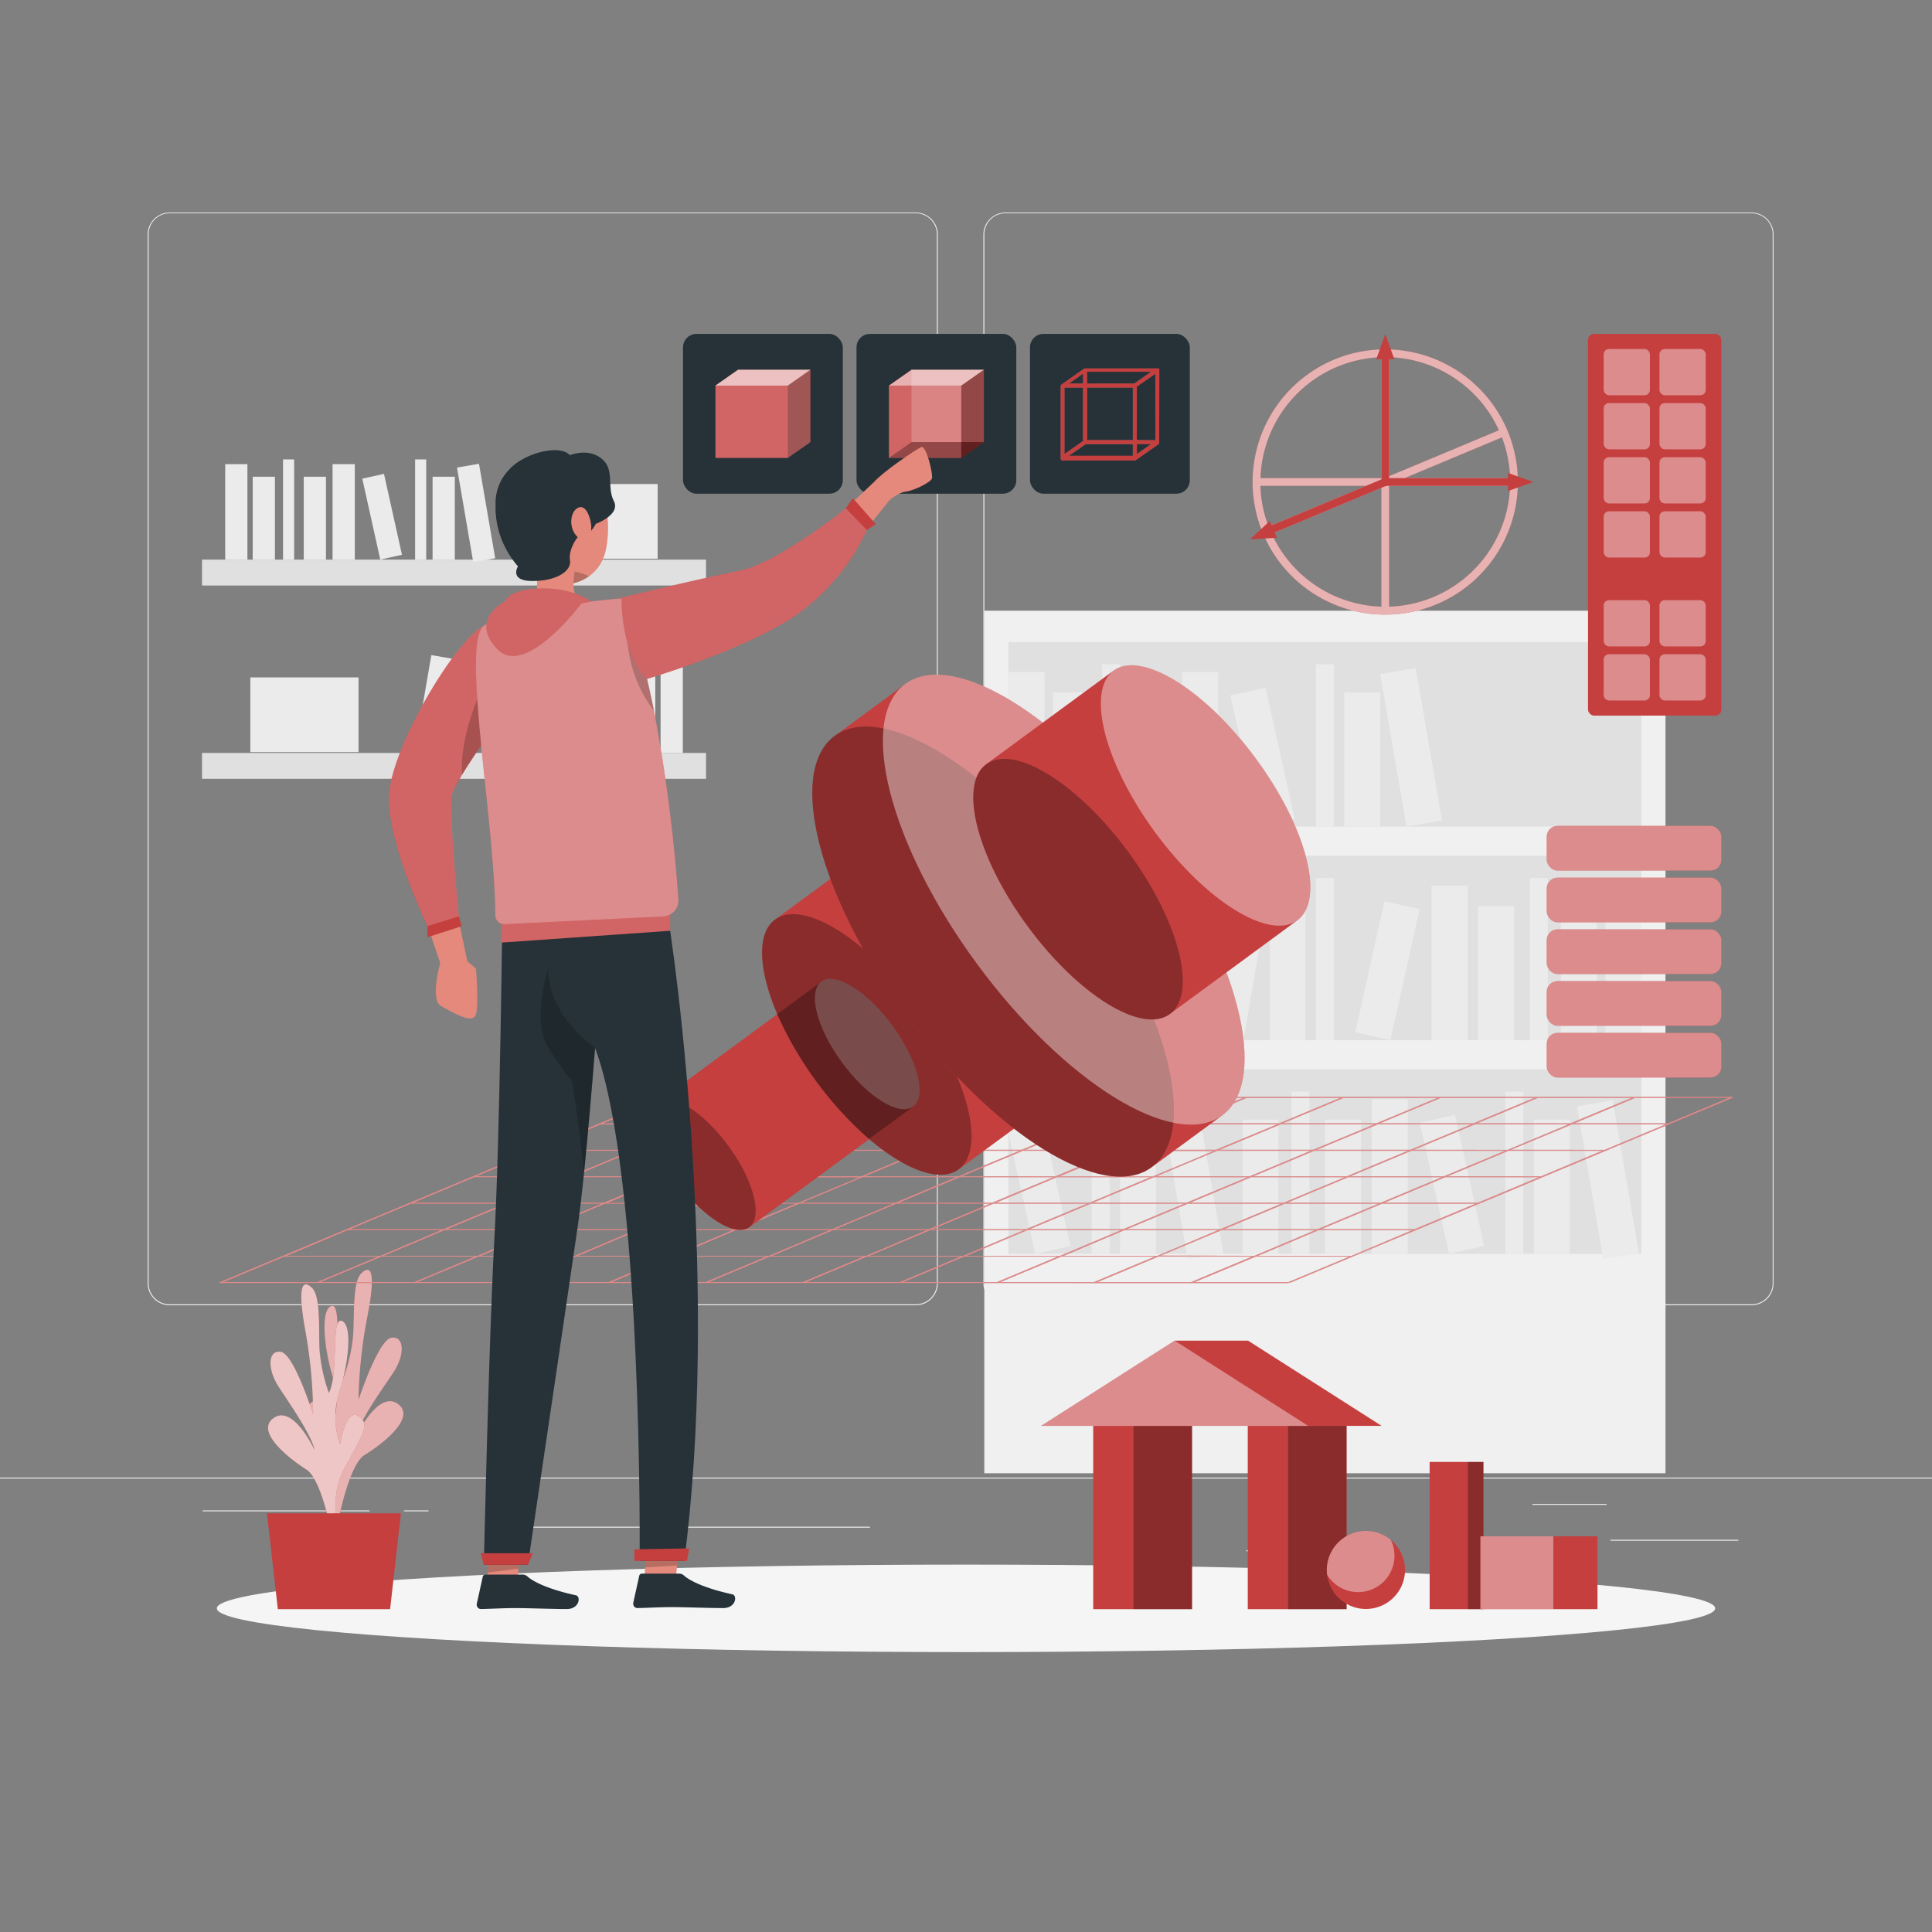 <svg xmlns="http://www.w3.org/2000/svg" viewBox="0 0 500 500"><rect x="0" y="0" width="500" height="500" fill="#808080" stroke="none"/><g id="freepik--background-complete--inject-57"><rect y="382.4" width="500" height="0.25" style="fill:#ebebeb"></rect><rect x="416.78" y="398.49" width="33.12" height="0.25" style="fill:#ebebeb"></rect><rect x="322.53" y="401.21" width="8.69" height="0.25" style="fill:#ebebeb"></rect><rect x="396.59" y="389.21" width="19.19" height="0.25" style="fill:#ebebeb"></rect><rect x="52.46" y="390.89" width="43.19" height="0.25" style="fill:#ebebeb"></rect><rect x="104.56" y="390.89" width="6.33" height="0.25" style="fill:#ebebeb"></rect><rect x="131.47" y="395.11" width="93.68" height="0.25" style="fill:#ebebeb"></rect><path d="M237,337.8H43.91a5.71,5.71,0,0,1-5.7-5.71V60.66A5.71,5.71,0,0,1,43.91,55H237a5.71,5.71,0,0,1,5.71,5.71V332.09A5.71,5.71,0,0,1,237,337.8ZM43.91,55.2a5.46,5.46,0,0,0-5.45,5.46V332.09a5.46,5.46,0,0,0,5.45,5.46H237a5.47,5.47,0,0,0,5.46-5.46V60.66A5.47,5.47,0,0,0,237,55.2Z" style="fill:#ebebeb"></path><path d="M453.31,337.8H260.21a5.72,5.72,0,0,1-5.71-5.71V60.66A5.72,5.72,0,0,1,260.21,55h193.1A5.71,5.71,0,0,1,459,60.66V332.09A5.71,5.71,0,0,1,453.31,337.8ZM260.21,55.2a5.47,5.47,0,0,0-5.46,5.46V332.09a5.47,5.47,0,0,0,5.46,5.46h193.1a5.47,5.47,0,0,0,5.46-5.46V60.66a5.47,5.47,0,0,0-5.46-5.46Z" style="fill:#ebebeb"></path><rect x="254.74" y="158.05" width="176.29" height="223.23" style="fill:#f0f0f0"></rect><rect x="260.97" y="166.18" width="163.83" height="47.74" style="fill:#e0e0e0"></rect><rect x="260.97" y="173.91" width="9.31" height="40.01" style="fill:#ebebeb"></rect><rect x="305.97" y="173.91" width="9.31" height="40.01" style="fill:#ebebeb"></rect><rect x="360.53" y="173.41" width="9.31" height="40.01" transform="translate(-27.54 64.83) rotate(-9.78)" style="fill:#ebebeb"></rect><rect x="272.51" y="179.18" width="9.31" height="34.74" style="fill:#ebebeb"></rect><rect x="293.9" y="179.18" width="9.31" height="34.74" style="fill:#ebebeb"></rect><rect x="347.89" y="179.18" width="9.31" height="34.74" style="fill:#ebebeb"></rect><rect x="322.08" y="178.59" width="9.31" height="34.74" transform="translate(-34.72 75.53) rotate(-12.53)" style="fill:#ebebeb"></rect><rect x="285.21" y="171.92" width="4.65" height="41.99" style="fill:#ebebeb"></rect><rect x="340.56" y="171.92" width="4.65" height="41.99" style="fill:#ebebeb"></rect><rect x="260.97" y="221.48" width="163.83" height="47.74" transform="translate(685.78 490.69) rotate(180)" style="fill:#e0e0e0"></rect><rect x="415.49" y="229.2" width="9.31" height="40.01" transform="translate(840.3 498.42) rotate(180)" style="fill:#ebebeb"></rect><rect x="370.49" y="229.2" width="9.31" height="40.01" transform="translate(750.3 498.42) rotate(180)" style="fill:#ebebeb"></rect><rect x="315.94" y="228.7" width="9.31" height="40.01" transform="translate(594.29 548.25) rotate(-170.22)" style="fill:#ebebeb"></rect><rect x="403.96" y="234.48" width="9.31" height="34.74" transform="translate(817.23 503.69) rotate(180)" style="fill:#ebebeb"></rect><rect x="382.57" y="234.48" width="9.31" height="34.74" transform="translate(774.45 503.69) rotate(180)" style="fill:#ebebeb"></rect><rect x="328.58" y="234.48" width="9.31" height="34.74" transform="translate(666.47 503.69) rotate(180)" style="fill:#ebebeb"></rect><rect x="354.39" y="233.88" width="9.31" height="34.74" transform="translate(655.05 574.39) rotate(-167.47)" style="fill:#ebebeb"></rect><rect x="395.92" y="227.22" width="4.65" height="41.99" transform="translate(796.48 496.43) rotate(180)" style="fill:#ebebeb"></rect><rect x="340.56" y="227.22" width="4.65" height="41.99" transform="translate(685.78 496.43) rotate(180)" style="fill:#ebebeb"></rect><rect x="260.97" y="229.2" width="9.31" height="40.01" style="fill:#ebebeb"></rect><rect x="272.51" y="234.48" width="9.31" height="34.74" style="fill:#ebebeb"></rect><rect x="293.9" y="234.48" width="9.31" height="34.74" style="fill:#ebebeb"></rect><rect x="285.21" y="227.22" width="4.65" height="41.99" style="fill:#ebebeb"></rect><rect x="260.97" y="276.77" width="163.83" height="47.74" style="fill:#e0e0e0"></rect><rect x="355.01" y="284.5" width="9.31" height="40.01" style="fill:#ebebeb"></rect><rect x="409.56" y="284" width="9.31" height="40.01" transform="matrix(0.99, -0.17, 0.17, 0.99, -45.61, 74.77)" style="fill:#ebebeb"></rect><rect x="321.54" y="289.77" width="9.31" height="34.74" style="fill:#ebebeb"></rect><rect x="342.93" y="289.77" width="9.31" height="34.74" style="fill:#ebebeb"></rect><rect x="396.92" y="289.77" width="9.31" height="34.74" style="fill:#ebebeb"></rect><rect x="371.11" y="289.17" width="9.31" height="34.74" transform="translate(-57.54 88.8) rotate(-12.53)" style="fill:#ebebeb"></rect><rect x="334.24" y="282.51" width="4.65" height="41.99" style="fill:#ebebeb"></rect><rect x="389.59" y="282.51" width="4.65" height="41.99" style="fill:#ebebeb"></rect><rect x="302.49" y="284" width="9.31" height="40.01" transform="matrix(0.99, -0.17, 0.17, 0.99, -47.17, 56.58)" style="fill:#ebebeb"></rect><rect x="289.85" y="289.77" width="9.31" height="34.74" style="fill:#ebebeb"></rect><rect x="264.04" y="289.17" width="9.31" height="34.74" transform="translate(-60.09 65.58) rotate(-12.53)" style="fill:#ebebeb"></rect><rect x="282.52" y="282.51" width="4.65" height="41.99" style="fill:#ebebeb"></rect><rect x="52.28" y="144.83" width="130.44" height="6.7" style="fill:#e0e0e0"></rect><rect x="58.28" y="120.12" width="5.75" height="24.7" style="fill:#ebebeb"></rect><rect x="86.07" y="120.12" width="5.75" height="24.7" style="fill:#ebebeb"></rect><rect x="119.76" y="119.81" width="5.75" height="24.7" transform="matrix(0.99, -0.17, 0.17, 0.99, -20.66, 22.75)" style="fill:#ebebeb"></rect><rect x="65.4" y="123.38" width="5.75" height="21.45" style="fill:#ebebeb"></rect><rect x="78.61" y="123.38" width="5.75" height="21.45" style="fill:#ebebeb"></rect><rect x="111.95" y="123.38" width="5.75" height="21.45" style="fill:#ebebeb"></rect><rect x="96.01" y="123.01" width="5.75" height="21.45" transform="translate(-26.65 24.63) rotate(-12.53)" style="fill:#ebebeb"></rect><rect x="73.25" y="118.9" width="2.87" height="25.93" style="fill:#ebebeb"></rect><rect x="107.43" y="118.9" width="2.87" height="25.93" style="fill:#ebebeb"></rect><rect x="142.2" y="125.27" width="28" height="19.33" style="fill:#ebebeb"></rect><rect x="52.28" y="194.86" width="130.44" height="6.7" transform="translate(235 396.42) rotate(180)" style="fill:#e0e0e0"></rect><rect x="170.97" y="170.15" width="5.75" height="24.7" transform="translate(347.68 365.01) rotate(180)" style="fill:#ebebeb"></rect><rect x="143.18" y="170.15" width="5.75" height="24.7" transform="translate(292.11 365.01) rotate(180)" style="fill:#ebebeb"></rect><rect x="109.5" y="169.84" width="5.75" height="24.7" transform="translate(192.16 380.83) rotate(-170.22)" style="fill:#ebebeb"></rect><rect x="163.85" y="173.41" width="5.75" height="21.45" transform="translate(333.44 368.27) rotate(180)" style="fill:#ebebeb"></rect><rect x="150.64" y="173.41" width="5.75" height="21.45" transform="translate(307.03 368.27) rotate(180)" style="fill:#ebebeb"></rect><rect x="117.3" y="173.41" width="5.75" height="21.45" transform="translate(240.35 368.27) rotate(180)" style="fill:#ebebeb"></rect><rect x="133.24" y="173.04" width="5.75" height="21.45" transform="translate(229.13 392.68) rotate(-167.47)" style="fill:#ebebeb"></rect><rect x="158.88" y="168.93" width="2.87" height="25.93" transform="translate(320.63 363.78) rotate(180)" style="fill:#ebebeb"></rect><rect x="124.7" y="168.93" width="2.87" height="25.93" transform="translate(252.27 363.78) rotate(180)" style="fill:#ebebeb"></rect><rect x="64.8" y="175.3" width="28" height="19.33" transform="translate(157.59 369.94) rotate(180)" style="fill:#ebebeb"></rect></g><g id="freepik--Shadow--inject-57"><ellipse id="freepik--path--inject-57" cx="250" cy="416.24" rx="193.89" ry="11.32" style="fill:#f5f5f5"></ellipse></g><g id="freepik--Plant--inject-57"><path d="M85.05,394.53s4.31-9.4-.62-18.67-6.35-11.45-3.21-13.35,4.58,7.41,4.58,7.41a20.88,20.88,0,0,0,.46-13.11c-2.18-6.71-3.55-17.63-.57-18.8s.57,13.62,3.16,18.67a43.66,43.66,0,0,0,2.53-11c.36-5.39-.2-14,2.16-16.2s3.86-.68,1.55,11.21a124,124,0,0,0-2.3,21.55s5.11-15.59,8.54-16.05,3.43,4.6.49,9-8.6,12.22-9.53,16.26c0,0,5.61-11.73,10.66-8.14s-4.39,10.69-8.6,13.25-7.13,18.61-7.13,18.61Z" style="fill:#C53F3F"></path><path d="M85.05,394.53s4.31-9.4-.62-18.67-6.35-11.45-3.21-13.35,4.58,7.41,4.58,7.41a20.88,20.88,0,0,0,.46-13.11c-2.18-6.71-3.55-17.63-.57-18.8s.57,13.62,3.16,18.67a43.66,43.66,0,0,0,2.53-11c.36-5.39-.2-14,2.16-16.2s3.86-.68,1.55,11.21a124,124,0,0,0-2.3,21.55s5.11-15.59,8.54-16.05,3.43,4.6.49,9-8.6,12.22-9.53,16.26c0,0,5.61-11.73,10.66-8.14s-4.39,10.69-8.6,13.25-7.13,18.61-7.13,18.61Z" style="fill:#fff;opacity:0.6;isolation:isolate"></path><path d="M88.45,398.39s-4.2-9.47.84-18.66,6.49-11.36,3.37-13.31S88,373.77,88,373.77a20.92,20.92,0,0,1-.3-13.12c2.26-6.67,3.77-17.57.8-18.79s-.74,13.62-3.39,18.62a43.9,43.9,0,0,1-2.4-11c-.29-5.39.37-14-2-16.22s-3.85-.74-1.68,11.18a124.78,124.78,0,0,1,2,21.58s-4.93-15.66-8.36-16.17-3.48,4.54-.59,9,8.45,12.35,9.33,16.4c0,0-5.47-11.82-10.56-8.3s4.27,10.75,8.45,13.38S86.27,399,86.27,399Z" style="fill:#C53F3F"></path><path d="M88.45,398.39s-4.2-9.47.84-18.66,6.49-11.36,3.37-13.31S88,373.77,88,373.77a20.92,20.92,0,0,1-.3-13.12c2.26-6.67,3.77-17.57.8-18.79s-.74,13.62-3.39,18.62a43.9,43.9,0,0,1-2.4-11c-.29-5.39.37-14-2-16.22s-3.85-.74-1.68,11.18a124.78,124.78,0,0,1,2,21.58s-4.93-15.66-8.36-16.17-3.48,4.54-.59,9,8.45,12.35,9.33,16.4c0,0-5.47-11.82-10.56-8.3s4.27,10.75,8.45,13.38S86.27,399,86.27,399Z" style="fill:#fff;opacity:0.7;isolation:isolate"></path><polygon points="69.09 391.64 103.76 391.64 100.96 416.45 71.9 416.45 69.09 391.64" style="fill:#C53F3F"></polygon></g><g id="freepik--Objects--inject-57"><rect x="369.99" y="378.35" width="13.92" height="38.1" style="fill:#C53F3F"></rect><rect x="379.9" y="378.35" width="4.01" height="38.1" style="opacity:0.3;isolation:isolate"></rect><rect x="383.13" y="397.58" width="30.3" height="18.87" style="fill:#C53F3F"></rect><rect x="383.13" y="397.58" width="18.87" height="18.87" style="fill:#fff;opacity:0.4;isolation:isolate"></rect><rect x="282.92" y="369.01" width="25.58" height="47.44" style="fill:#C53F3F"></rect><rect x="293.35" y="369.01" width="15.15" height="47.44" style="opacity:0.3;isolation:isolate"></rect><rect x="322.92" y="369.01" width="25.58" height="47.44" style="fill:#C53F3F"></rect><rect x="333.35" y="369.01" width="15.15" height="47.44" style="opacity:0.3;isolation:isolate"></rect><polygon points="323 346.96 304 346.96 269.45 369.01 288.45 369.01 338.55 369.01 357.55 369.01 323 346.96" style="fill:#C53F3F"></polygon><polygon points="304 346.96 269.45 369.01 288.45 369.01 338.55 369.01 304 346.96" style="fill:#fff;opacity:0.4;isolation:isolate"></polygon><path d="M363.62,406.33a10.12,10.12,0,0,1-20.16,1.22,8.24,8.24,0,0,1-.08-1.22,10.12,10.12,0,0,1,16.56-7.81h0A10.13,10.13,0,0,1,363.62,406.33Z" style="fill:#C53F3F"></path><path d="M360.89,402.63a9.41,9.41,0,0,1-17.43,4.92,8.24,8.24,0,0,1-.08-1.22,10.12,10.12,0,0,1,16.56-7.81h0A9.39,9.39,0,0,1,360.89,402.63Z" style="fill:#fff;opacity:0.4;isolation:isolate"></path></g><g id="freepik--Interface--inject-57"><rect x="221.66" y="86.41" width="41.36" height="41.36" rx="3.5" style="fill:#263238"></rect><rect x="266.56" y="86.41" width="41.36" height="41.36" rx="3.5" style="fill:#263238"></rect><rect x="176.76" y="86.41" width="41.36" height="41.36" rx="3.5" style="fill:#263238"></rect><polygon points="191 95.69 185.16 99.79 185.16 118.51 203.88 118.51 209.73 114.41 209.73 95.69 191 95.69" style="fill:#C53F3F"></polygon><polygon points="185.16 99.79 191 95.69 209.73 95.69 203.88 99.79 185.16 99.79" style="fill:#fff;opacity:0.6"></polygon><polygon points="209.73 95.69 209.73 114.41 203.88 118.51 203.88 99.79 209.73 95.69" style="opacity:0.3;isolation:isolate"></polygon><polygon points="191 95.69 185.16 99.79 185.16 118.51 203.88 118.51 209.73 114.41 209.73 95.69 191 95.69" style="fill:#fff;opacity:0.2"></polygon><path d="M448.28,284l.31-.14H171.89l-.31.14h-.36L56.62,331.93H57l-.31.13H333.36l.32-.13H334L448.64,284Zm-16.64,6.71h-24.2l15.75-6.58h24.2Zm-233.51,14h24.2l-15.74,6.58h-24.2Zm-16.68,6.58h-24.2L173,304.67h24.2Zm116.91-6.84h-24.2l15.75-6.59h24.2ZM315,297.82h24.2l-15.74,6.59H299.3Zm-66.64,6.85h24.2l-15.74,6.58H232.65Zm-16.68,6.58h-24.2l15.74-6.58h24.21Zm41.81-6.58h24.21L282,311.25h-24.2Zm-.3-.26H249l15.74-6.59H289Zm-25.14,0h-24.2l15.75-6.59h24.2Zm-25.13,0h-24.2l15.74-6.59h24.2Zm-17,7.11-15.74,6.58H166l15.75-6.58Zm.93,0H231.1l-15.75,6.58h-24.2Zm25.14,0h24.2l-15.75,6.58h-24.2Zm25.13,0h24.2l-15.74,6.58h-24.2Zm25.14,0h24.2l-15.75,6.58h-24.2Zm.62-.27,15.75-6.58h24.2l-15.74,6.58Zm40.88-6.58H348l-15.75,6.58h-24.2Zm.63-.26,15.75-6.59h24.2l-15.75,6.59Zm16.37-6.85L356.55,291h24.2L365,297.56Zm-.93,0h-24.2L331.41,291h24.2Zm-25.14,0h-24.2L306.28,291h24.2Zm-25.13,0H265.4L281.14,291h24.2Zm-25.13,0H240.26L256,291h24.2Zm-25.14,0h-24.2L230.87,291h24.21Zm-25.13,0H190L205.74,291h24.2Zm-.63.26-15.75,6.59h-24.2l15.75-6.59Zm-40.88,6.59h-24.2l15.74-6.59h24.2Zm-.63.26-15.74,6.58h-24.2l15.74-6.58Zm-16.37,6.85L140,318.1H115.74l15.75-6.58Zm.93,0h24.21l-15.75,6.58h-24.2Zm7.83,6.84L148.71,325h-24.2l15.74-6.59Zm.94,0h24.2L173.84,325h-24.2Zm25.13,0h24.2L199,325h-24.2Zm25.14,0h24.2L224.11,325h-24.2Zm25.13,0H265L249.25,325h-24.2Zm25.14,0h24.2L274.38,325h-24.2Zm25.13,0h24.2L299.52,325h-24.2Zm.63-.26,15.74-6.58h24.2l-15.74,6.58Zm40.88-6.58h24.2L341,318.1h-24.2Zm.62-.27,15.75-6.58h24.2l-15.74,6.58Zm16.37-6.84,15.75-6.59h24.2l-15.74,6.59Zm16.38-6.85L381.68,291h24.2l-15.74,6.59Zm16.37-6.85,15.74-6.58h24.21l-15.75,6.58Zm-.94,0h-24.2l15.75-6.58h24.2Zm-25.13,0H332l15.74-6.58H372Zm-25.13,0H306.9l15.75-6.58h24.2Zm-25.14,0h-24.2l15.74-6.58h24.21Zm-25.13,0H256.63l15.75-6.58h24.2Zm-25.14,0H231.5l15.75-6.58h24.2Zm-25.13,0h-24.2l15.74-6.58h24.2Zm-25.14,0h-24.2L197,284.13h24.2Zm-.62.26-15.75,6.59h-24.2L180.6,291Zm-40.88,6.59H139.72L155.47,291h24.2Zm-.63.26-15.75,6.59h-24.2l15.75-6.59Zm-16.37,6.85-15.75,6.58H107l15.75-6.58Zm-16.37,6.85-15.75,6.58H90.61l15.74-6.58Zm-16.38,6.84L98.44,325H74.24L90,318.36Zm.94,0h24.2L123.57,325H99.37Zm7.83,6.85L107.2,331.8H83l15.75-6.59Zm.93,0h24.2l-15.74,6.59h-24.2Zm25.14,0h24.2l-15.75,6.59h-24.2Zm25.13,0h24.2l-15.74,6.59H158.4Zm25.13,0h24.21l-15.75,6.59h-24.2Zm25.14,0h24.2l-15.74,6.59H208.67Zm25.13,0h24.21L258,331.8h-24.2Zm25.14,0h24.2l-15.74,6.59H258.94Zm25.13,0H324l-15.75,6.59h-24.2Zm.63-.26,15.74-6.59H340.4L324.65,325Zm40.88-6.59h24.2L349.79,325H325.58Zm.63-.26,15.74-6.58h24.2l-15.74,6.58Zm16.37-6.85,15.74-6.58h24.2l-15.74,6.58Zm16.37-6.84,15.74-6.59h24.21l-15.75,6.59Zm16.37-6.85L406.82,291H431l-15.75,6.59ZM196,284.13l-15.74,6.58H156.1l15.74-6.58ZM73.61,325.21h24.2L82.07,331.8H57.87Zm235.6,6.59L325,325.21h24.2l-15.75,6.59Z" style="fill:#C53F3F"></path><g style="opacity:0.4;isolation:isolate"><path d="M448.28,284l.31-.14H171.89l-.31.14h-.36L56.62,331.93H57l-.31.13H333.36l.32-.13H334L448.64,284Zm-16.64,6.71h-24.2l15.75-6.58h24.2Zm-233.51,14h24.2l-15.74,6.58h-24.2Zm-16.68,6.58h-24.2L173,304.67h24.2Zm116.91-6.84h-24.2l15.75-6.59h24.2ZM315,297.82h24.2l-15.74,6.59H299.3Zm-66.64,6.85h24.2l-15.74,6.58H232.65Zm-16.68,6.58h-24.2l15.74-6.58h24.21Zm41.81-6.58h24.21L282,311.25h-24.2Zm-.3-.26H249l15.74-6.59H289Zm-25.14,0h-24.2l15.75-6.59h24.2Zm-25.13,0h-24.2l15.74-6.59h24.2Zm-17,7.11-15.74,6.58H166l15.75-6.58Zm.93,0H231.1l-15.75,6.58h-24.2Zm25.14,0h24.2l-15.75,6.58h-24.2Zm25.13,0h24.2l-15.74,6.58h-24.2Zm25.14,0h24.2l-15.75,6.58h-24.2Zm.62-.27,15.75-6.58h24.2l-15.74,6.58Zm40.88-6.58H348l-15.75,6.58h-24.2Zm.63-.26,15.75-6.59h24.2l-15.75,6.59Zm16.37-6.85L356.55,291h24.2L365,297.56Zm-.93,0h-24.2L331.41,291h24.2Zm-25.14,0h-24.2L306.28,291h24.2Zm-25.13,0H265.4L281.14,291h24.2Zm-25.13,0H240.26L256,291h24.2Zm-25.14,0h-24.2L230.87,291h24.21Zm-25.13,0H190L205.74,291h24.2Zm-.63.26-15.75,6.59h-24.2l15.75-6.59Zm-40.88,6.59h-24.2l15.74-6.59h24.2Zm-.63.26-15.74,6.58h-24.2l15.74-6.58Zm-16.37,6.85L140,318.1H115.74l15.75-6.58Zm.93,0h24.21l-15.75,6.58h-24.2Zm7.83,6.84L148.71,325h-24.2l15.74-6.59Zm.94,0h24.2L173.84,325h-24.2Zm25.13,0h24.2L199,325h-24.2Zm25.14,0h24.2L224.11,325h-24.2Zm25.13,0H265L249.25,325h-24.2Zm25.14,0h24.2L274.38,325h-24.2Zm25.13,0h24.2L299.52,325h-24.2Zm.63-.26,15.74-6.58h24.2l-15.74,6.58Zm40.88-6.58h24.2L341,318.1h-24.2Zm.62-.27,15.75-6.58h24.2l-15.74,6.58Zm16.37-6.84,15.75-6.59h24.2l-15.74,6.59Zm16.38-6.85L381.68,291h24.2l-15.74,6.59Zm16.37-6.85,15.74-6.58h24.21l-15.75,6.58Zm-.94,0h-24.2l15.75-6.58h24.2Zm-25.13,0H332l15.74-6.58H372Zm-25.13,0H306.9l15.75-6.58h24.2Zm-25.14,0h-24.2l15.74-6.58h24.21Zm-25.13,0H256.63l15.75-6.58h24.2Zm-25.14,0H231.5l15.75-6.58h24.2Zm-25.13,0h-24.2l15.74-6.58h24.2Zm-25.14,0h-24.2L197,284.13h24.2Zm-.62.26-15.75,6.59h-24.2L180.6,291Zm-40.88,6.59H139.72L155.47,291h24.2Zm-.63.26-15.75,6.59h-24.2l15.75-6.59Zm-16.37,6.85-15.75,6.58H107l15.75-6.58Zm-16.37,6.85-15.75,6.58H90.61l15.74-6.58Zm-16.38,6.84L98.44,325H74.24L90,318.36Zm.94,0h24.2L123.57,325H99.37Zm7.83,6.85L107.2,331.8H83l15.75-6.59Zm.93,0h24.2l-15.74,6.59h-24.2Zm25.14,0h24.2l-15.75,6.59h-24.2Zm25.13,0h24.2l-15.74,6.59H158.4Zm25.13,0h24.21l-15.75,6.59h-24.2Zm25.14,0h24.2l-15.74,6.59H208.67Zm25.13,0h24.21L258,331.8h-24.2Zm25.14,0h24.2l-15.74,6.59H258.94Zm25.13,0H324l-15.75,6.59h-24.2Zm.63-.26,15.74-6.59H340.4L324.65,325Zm40.88-6.59h24.2L349.79,325H325.58Zm.63-.26,15.74-6.58h24.2l-15.74,6.58Zm16.37-6.85,15.74-6.58h24.2l-15.74,6.58Zm16.37-6.84,15.74-6.59h24.21l-15.75,6.59Zm16.37-6.85L406.82,291H431l-15.75,6.59ZM196,284.13l-15.74,6.58H156.1l15.74-6.58ZM73.61,325.21h24.2L82.07,331.8H57.87Zm235.6,6.59L325,325.21h24.2l-15.75,6.59Z" style="fill:#fff"></path></g><path d="M358.51,90.41a34.33,34.33,0,1,0,34.32,34.33A34.37,34.37,0,0,0,358.51,90.41Zm32.3,33.33H363.5l25.2-10.54A32.31,32.31,0,0,1,390.81,123.74Zm-2.89-12.39-28.41,11.88V92.44A32.38,32.38,0,0,1,387.92,111.35ZM357.51,92.44v31.3H326.22A32.35,32.35,0,0,1,357.51,92.44Zm-4,33.3-25.2,10.54a32.1,32.1,0,0,1-2.11-10.54Zm-24.42,12.38,28.4-11.88V157A32.35,32.35,0,0,1,329.11,138.12ZM359.51,157V125.74h31.3A32.35,32.35,0,0,1,359.51,157Z" style="fill:#C53F3F"></path><g style="opacity:0.6;isolation:isolate"><path d="M358.51,90.41a34.33,34.33,0,1,0,34.32,34.33A34.37,34.37,0,0,0,358.51,90.41Zm32.3,33.33H363.5l25.2-10.54A32.31,32.31,0,0,1,390.81,123.74Zm-2.89-12.39-28.41,11.88V92.44A32.38,32.38,0,0,1,387.92,111.35ZM357.51,92.44v31.3H326.22A32.35,32.35,0,0,1,357.51,92.44Zm-4,33.3-25.2,10.54a32.1,32.1,0,0,1-2.11-10.54Zm-24.42,12.38,28.4-11.88V157A32.35,32.35,0,0,1,329.11,138.12ZM359.51,157V125.74h31.3A32.35,32.35,0,0,1,359.51,157Z" style="fill:#fff"></path></g><polygon points="358.51 86.42 356.17 92.99 360.86 92.99 358.51 86.42" style="fill:#C53F3F"></polygon><polygon points="396.83 124.74 390.26 122.39 390.26 127.08 396.83 124.74" style="fill:#C53F3F"></polygon><polygon points="323.5 139.6 330.47 139.16 328.61 134.84 323.5 139.6" style="fill:#C53F3F"></polygon><path d="M327.77,138.6a1,1,0,0,1-.39-1.93l30.75-12.86a1,1,0,0,1,.77,1.85l-30.75,12.86A1,1,0,0,1,327.77,138.6Z" style="fill:#C53F3F"></path><path d="M358.51,125.74a1,1,0,0,1-1-1V91.42a1,1,0,0,1,2,0v33.32A1,1,0,0,1,358.51,125.74Z" style="fill:#C53F3F"></path><path d="M391.83,125.74H358.51a1,1,0,0,1,0-2h33.32a1,1,0,0,1,0,2Z" style="fill:#C53F3F"></path><rect x="400.29" y="213.74" width="45.2" height="11.56" rx="2.8" style="fill:#C53F3F"></rect><rect x="400.29" y="213.74" width="45.2" height="11.56" rx="2.8" style="fill:#fff;opacity:0.4;isolation:isolate"></rect><rect x="400.29" y="227.13" width="45.2" height="11.56" rx="2.8" style="fill:#C53F3F"></rect><rect x="400.29" y="227.13" width="45.2" height="11.56" rx="2.8" style="fill:#fff;opacity:0.4;isolation:isolate"></rect><rect x="400.29" y="240.52" width="45.2" height="11.56" rx="2.8" style="fill:#C53F3F"></rect><rect x="400.29" y="240.52" width="45.2" height="11.56" rx="2.8" style="fill:#fff;opacity:0.4;isolation:isolate"></rect><rect x="400.29" y="253.91" width="45.2" height="11.56" rx="2.8" style="fill:#C53F3F"></rect><rect x="400.29" y="253.91" width="45.2" height="11.56" rx="2.8" style="fill:#fff;opacity:0.4;isolation:isolate"></rect><rect x="400.29" y="267.3" width="45.2" height="11.56" rx="2.8" style="fill:#C53F3F"></rect><rect x="400.29" y="267.3" width="45.2" height="11.56" rx="2.8" style="fill:#fff;opacity:0.4;isolation:isolate"></rect><rect x="410.98" y="86.41" width="34.5" height="98.79" rx="1.56" style="fill:#C53F3F"></rect><rect x="415.03" y="90.32" width="11.97" height="11.97" rx="1.38" style="fill:#fff;opacity:0.4;isolation:isolate"></rect><rect x="429.47" y="90.32" width="11.97" height="11.97" rx="1.38" style="fill:#fff;opacity:0.4;isolation:isolate"></rect><rect x="415.03" y="104.32" width="11.97" height="11.97" rx="1.38" style="fill:#fff;opacity:0.4;isolation:isolate"></rect><rect x="429.47" y="104.32" width="11.97" height="11.97" rx="1.38" style="fill:#fff;opacity:0.4;isolation:isolate"></rect><rect x="415.03" y="118.32" width="11.97" height="11.97" rx="1.38" style="fill:#fff;opacity:0.4;isolation:isolate"></rect><rect x="429.47" y="118.32" width="11.97" height="11.97" rx="1.38" style="fill:#fff;opacity:0.4;isolation:isolate"></rect><rect x="415.03" y="132.32" width="11.97" height="11.97" rx="1.38" style="fill:#fff;opacity:0.4;isolation:isolate"></rect><rect x="429.47" y="132.32" width="11.97" height="11.97" rx="1.38" style="fill:#fff;opacity:0.4;isolation:isolate"></rect><rect x="415.03" y="169.32" width="11.97" height="11.97" rx="1.38" style="fill:#fff;opacity:0.4;isolation:isolate"></rect><rect x="429.47" y="169.32" width="11.97" height="11.97" rx="1.38" style="fill:#fff;opacity:0.4;isolation:isolate"></rect><rect x="415.03" y="155.32" width="11.97" height="11.97" rx="1.38" style="fill:#fff;opacity:0.4;isolation:isolate"></rect><rect x="429.47" y="155.32" width="11.97" height="11.97" rx="1.38" style="fill:#fff;opacity:0.4;isolation:isolate"></rect><polygon points="235.91 95.69 230.06 99.79 230.06 118.51 248.78 118.51 254.63 114.41 254.63 95.69 235.91 95.69" style="fill:#C53F3F;isolation:isolate"></polygon><rect x="230.06" y="99.79" width="18.72" height="18.72" style="fill:#fff;opacity:0.2"></rect><rect x="235.9" y="95.68" width="18.72" height="18.72" style="fill:#fff;opacity:0.2"></rect><polygon points="230.06 99.79 235.91 95.69 254.63 95.69 248.78 99.79 230.06 99.79" style="fill:#fff;opacity:0.6"></polygon><polygon points="254.63 95.69 254.63 114.41 248.78 118.51 248.78 99.79 254.63 95.69" style="opacity:0.3;isolation:isolate"></polygon><polygon points="230.06 118.51 235.91 114.41 254.63 114.41 248.78 118.51 230.06 118.51" style="opacity:0.3;isolation:isolate"></polygon><path d="M300,95.59s0,0,0-.06,0,0,0,0a.5.5,0,0,0-.08-.12l-.06-.06-.06,0,0,0a.47.47,0,0,0-.17,0l-.07,0H280.8a.55.55,0,0,0-.3.09l-5.84,4.11s0,0,0,0l-.07.09a.58.58,0,0,0-.1.23s0,0,0,.07v18.72c0,.06,0,.1.06.15s0,.11,0,.15l0,0a.51.51,0,0,0,.39.21h18.72a.57.57,0,0,0,.31-.1l5.84-4.1s0,0,0,0l.05-.05a.53.53,0,0,0,.13-.33V95.69S300,95.63,300,95.59ZM280.28,96.7v2.56h-3.65Zm-4.79,3.62h4.79v13.81l-4.79,3.36ZM293.16,118H276.63l4.34-3h12.19Zm0-4.1H281.33V100.32h11.83Zm.36-14.62H281.33V96.21h16.53l-1.62,1.14Zm.69,18.23v-2.56h3.65Zm4.79-3.61h-4.79V100.06l1.88-1.31,2.91-2Z" style="fill:#fff;opacity:0.2"></path><path d="M300.05,95.69s0-.06,0-.1,0,0,0-.06,0,0,0,0a.5.5,0,0,0-.08-.12l-.06-.06-.06,0,0,0a.47.47,0,0,0-.17,0l-.07,0H280.8a.55.55,0,0,0-.3.09l-5.84,4.11s0,0,0,0l-.07.09a.58.58,0,0,0-.1.23s0,0,0,.07v18.72c0,.06,0,.1.06.15s0,.11,0,.15l0,0a.51.51,0,0,0,.39.21h18.72a.57.57,0,0,0,.31-.1l5.84-4.1s0,0,0,0l.05-.05a.53.53,0,0,0,.13-.33Zm-5.84,18.19V100.06l1.88-1.31,2.91-2v17.18Zm-18.72-13.56h4.79v13.81l-4.79,3.36ZM281,114.93h12.19v3H276.63Zm.36-1.05V100.32h11.83v13.56Zm16.53-17.67-1.62,1.14-2.72,1.91H281.33V96.21Zm-17.58.49v2.56h-3.65Zm13.93,18.23h3.65l-3.65,2.56Z" style="fill:#C53F3F"></path></g><g id="freepik--3d-model--inject-57"><path d="M270.35,236.48c-13.12-17.85-29.59-28-36.79-22.74l-33,24.26c-7.2,5.29-2.4,24.05,10.72,41.9s29.6,28,36.8,22.75l33-24.26C288.28,273.1,283.48,254.34,270.35,236.48Z" style="fill:#C53F3F"></path><ellipse cx="257.32" cy="246.07" rx="16.18" ry="40.12" transform="translate(-95.75 200.19) rotate(-36.32)" style="fill:#fff;opacity:0.4;isolation:isolate"></ellipse><path d="M231,265.44c-6.56-8.93-14.8-14-18.4-11.37l-42.43,31.18c-3.6,2.65-1.2,12,5.36,21s14.8,14,18.4,11.37l42.43-31.19C239.92,283.75,237.52,274.37,231,265.44Z" style="fill:#C53F3F"></path><path d="M236.31,286.39l-11.41,8.39a94,94,0,0,1-23.75-32.32l11.41-8.39c3.6-2.65,11.84,2.44,18.4,11.37S239.91,283.74,236.31,286.39Z" style="opacity:0.3;isolation:isolate"></path><ellipse cx="224.44" cy="270.23" rx="8.09" ry="20.06" transform="translate(-116.45 185.41) rotate(-36.32)" style="fill:#fff;opacity:0.3;isolation:isolate"></ellipse><path d="M193.89,317.58c-3.6,2.64-11.84-2.45-18.4-11.37s-9-18.31-5.36-21,11.84,2.45,18.4,11.37S197.49,314.93,193.89,317.58Z" style="opacity:0.3;isolation:isolate"></path><ellipse cx="224.32" cy="270.32" rx="16.18" ry="40.12" transform="translate(-116.52 185.36) rotate(-36.32)" style="opacity:0.3;isolation:isolate"></ellipse><path d="M297.81,216.3c-22.66-30.83-51.1-48.41-63.54-39.27L216,190.48c-12.43,9.13-4.14,41.53,18.51,72.36S285.6,311.25,298,302.11l18.3-13.45C328.76,279.52,320.47,247.13,297.81,216.3Z" style="fill:#C53F3F"></path><ellipse cx="257.01" cy="246.29" rx="27.94" ry="69.27" transform="translate(-95.94 200.05) rotate(-36.32)" style="opacity:0.3;isolation:isolate"></ellipse><ellipse cx="275.3" cy="232.85" rx="27.94" ry="69.27" transform="translate(-84.43 208.27) rotate(-36.32)" style="fill:#fff;opacity:0.4;isolation:isolate"></ellipse><path d="M325,196.29c-13.12-17.85-29.6-28-36.8-22.74l-33,24.25c-7.2,5.29-2.4,24.06,10.72,41.91s29.6,28,36.8,22.74l33-24.25C343,232.91,338.16,214.14,325,196.29Z" style="fill:#C53F3F"></path><ellipse cx="279" cy="230.13" rx="16.18" ry="40.12" transform="translate(-82.1 209.94) rotate(-36.32)" style="opacity:0.3;isolation:isolate"></ellipse><ellipse cx="312" cy="205.87" rx="16.18" ry="40.12" transform="translate(-61.32 224.77) rotate(-36.32)" style="fill:#fff;opacity:0.4;isolation:isolate"></ellipse></g><g id="freepik--Character--inject-57"><g id="freepik--group--inject-57"><path d="M116.93,178s-13.5,23.66-14.5,29.33,11.5,41.92,11.5,41.92-2.75,9.55.25,11.15,8.24,4.85,9,2.1,0-11.82,0-11.82l-2.25-1.93s-8-37.87-8-39.19,14.51-23.65,14.51-23.65Z" style="fill:#e4897b"></path><path d="M125.21,162c-7,3.05-24.77,32.41-24.6,45s10.46,33.7,10.46,33.7l7.85-1.48S116,209.45,117,205.57s12.37-19.52,12.37-19.52Z" style="fill:#C53F3F"></path><path d="M117,205.57c-.94,3.88,1.94,33.62,1.94,33.62l-7.85,1.48s-10.29-21.1-10.46-33.7,17.58-41.95,24.6-45l3.37,19.61.77,4.47s-6.13,8.39-9.78,14.4A23.56,23.56,0,0,0,117,205.57Z" style="fill:#fff;opacity:0.2;isolation:isolate"></path><path d="M129.35,186.05s-6.13,8.39-9.78,14.4c-.62-9.1,3.91-19.71,5.64-23.4.4-.85.65-1.34.65-1.34l2.72,5.87Z" style="opacity:0.2;isolation:isolate"></path><polygon points="166.69 409 174.81 409.85 175.22 405.15 176.32 392.36 168.22 391.5 166.99 405.63 166.69 409" style="fill:#e4897b"></polygon><polygon points="126.22 407.97 134.07 407.97 134.15 406.19 134.16 405.97 134.56 394.57 134.56 394.34 134.72 389.97 126.86 389.97 126.22 407.97" style="fill:#e4897b"></polygon><polygon points="168.22 391.5 166.99 405.63 175.22 405.15 176.32 392.36 168.22 391.5" style="opacity:0.2;isolation:isolate"></polygon><polygon points="126.27 406.97 126.28 406.97 134.15 405.97 134.16 405.97 134.56 394.97 134.56 394.97 126.67 395.6 126.28 406.63 126.27 406.97" style="opacity:0.2;isolation:isolate"></polygon><path d="M135.16,407.5h-9.55a.69.69,0,0,0-.67.54l-1.55,7a1.16,1.16,0,0,0,.9,1.37,1.07,1.07,0,0,0,.25,0c3.09-.05,5.34-.24,9.22-.24,2.39,0,9.6.25,12.9.25s3.73-3.26,2.38-3.56c-6.06-1.32-10.62-3.15-12.56-4.89A1.88,1.88,0,0,0,135.16,407.5Z" style="fill:#263238"></path><path d="M175.66,407.25h-9.55a.69.69,0,0,0-.67.54l-1.55,7a1.16,1.16,0,0,0,.9,1.37,1.07,1.07,0,0,0,.25,0c3.09-.05,5.34-.24,9.22-.24,2.39,0,9.6.25,12.9.25s3.73-3.26,2.38-3.56c-6.06-1.32-10.62-3.15-12.56-4.89A1.88,1.88,0,0,0,175.66,407.25Z" style="fill:#263238"></path><path d="M177.07,404H165.54s.94-99.25-11.53-132.77c-.88,11.08-1.87,22.58-2.84,32.16-.61,5.93-1.21,11-1.78,14.9-3.63,25-12.79,86.71-12.79,86.71H125.21s1.35-59.13,2.7-83.7C129.4,294.6,130,236,130.1,231h41.72C175.79,252,186,336,177.07,404Z" style="fill:#263238"></path><path d="M156.67,142.84c-.1.39-.21.76-.34,1.12a10.89,10.89,0,0,1-3.89,5.18A11.56,11.56,0,0,1,151,150a9.89,9.89,0,0,1-11.77-1.87c-3.94-4-3.83-8.57-4.28-16.35a10.67,10.67,0,0,1,14.71-10.63C157.31,124.28,158.36,135.84,156.67,142.84Z" style="fill:#e4897b"></path><path d="M152.44,149.14A11.56,11.56,0,0,1,151,150a9.93,9.93,0,0,1-8.52.37,11.61,11.61,0,0,1,1.39-2.63A15.31,15.31,0,0,1,152.44,149.14Z" style="opacity:0.2;isolation:isolate"></path><path d="M136.8,159.22c3.83,3.48,13.21,2.2,13.21,2.2s5.85-1.61,4.63-3.44c-3.45-.57-5.13-2.18-5.82-4.24a10,10,0,0,1-.34-3.94c.05-.73.16-1.47.28-2.2L137.17,139C138.69,144.68,140.55,155.11,136.8,159.22Z" style="fill:#e4897b"></path><path d="M147.47,117.81s5.05-2.12,8.56,1.19c3,2.79,1,7.09,2.83,10.66s-4.68,5.91-4.68,5.91-1.7,3.67-4.67,3.44c0,0-2.42,2.94-2,6s-4,5.43-9.9,5.35-3.56-3.78-3.56-3.78a24.58,24.58,0,0,1-4.11-6.65,23,23,0,0,1-1.69-9.3,12.43,12.43,0,0,1,3.43-9C135.59,117.15,145,114.91,147.47,117.81Z" style="fill:#263238"></path><path d="M148,136.32a5.08,5.08,0,0,0,2.59,3.46c1.58.67,2.62-1.56,2.4-3.9-.22-2.07-1.29-5-3-4.6S147.47,134.23,148,136.32Z" style="fill:#e4897b"></path><path d="M154,271.15c-.88,11.08-1.87,22.6-2.84,32.18-1.42-13.83-3.16-23.69-3.16-23.69s-1.63-1.34-6.11-8.49,0-20.5,0-20.5C141.76,263.05,154,271.15,154,271.15Z" style="opacity:0.2;isolation:isolate"></path><polygon points="178.36 400.72 177.8 403.97 164.18 403.97 164.18 400.97 178.36 400.72" style="fill:#C53F3F"></polygon><polygon points="137.91 401.97 136.6 404.97 125.17 404.97 124.42 401.97 137.91 401.97" style="fill:#C53F3F"></polygon><polygon points="129.72 237.81 129.72 243.94 173.44 240.88 173.44 235.44 129.72 237.81" style="fill:#C53F3F"></polygon><polygon points="129.72 237.81 129.72 243.94 173.44 240.88 173.44 235.44 129.72 237.81" style="fill:#fff;opacity:0.2;isolation:isolate"></polygon><path d="M175.57,232.75a4.14,4.14,0,0,1-3.93,4.43l-41,2a2.31,2.31,0,0,1-2.44-2.3c-.26-25-8.81-70.39-3-74.91,6-4.67,35.67-7.12,35.67-7.12a100.16,100.16,0,0,1,3.63,10c.13.43.27.86.39,1.3,1.7,5.62,3.13,11.68,4.36,17.82.09.41.17.83.25,1.24A422.72,422.72,0,0,1,175.57,232.75Z" style="fill:#C53F3F"></path><path d="M175.57,232.75a4.14,4.14,0,0,1-3.93,4.43l-41,2a2.31,2.31,0,0,1-2.44-2.3c-.26-25-8.81-70.39-3-74.91,6-4.67,35.67-7.12,35.67-7.12a100.16,100.16,0,0,1,3.63,10c.13.43.27.86.39,1.3,1.7,5.62,3.13,11.68,4.36,17.82.09.41.17.83.25,1.24A422.72,422.72,0,0,1,175.57,232.75Z" style="fill:#fff;opacity:0.4;isolation:isolate"></path><path d="M153,155.65s-4.53-3.55-13-3.37-9.33,3.37-9.33,3.37-9.34,4.66-2,12.32,21.77-11.76,21.77-11.76Z" style="fill:#C53F3F"></path><path d="M153,155.65s-4.53-3.55-13-3.37-9.33,3.37-9.33,3.37-9.34,4.66-2,12.32,21.77-11.76,21.77-11.76Z" style="fill:#fff;opacity:0.2;isolation:isolate"></path><path d="M169.26,184a34.5,34.5,0,0,1-6.82-17.45l2.46-.37C166.6,171.78,168,177.84,169.26,184Z" style="opacity:0.2;isolation:isolate"></path><path d="M166.23,155S195.84,149,200,147.39s26.17-22.63,26.17-22.63L231,128.4S214.51,149.81,206.26,156s-37.13,15.49-37.13,15.49Z" style="fill:#e4897b"></path><path d="M226.18,124.76c2.37-2.71,11-8.56,12.27-9.06s3.11,7.15,2.73,8.15-4.61,3.12-6.74,3.37-4.43,2.44-4.43,2.44Z" style="fill:#e4897b"></path><path d="M160.88,154.85s-.4,14,6.57,20.86c0,0,25-7.33,38.43-16.42a54.84,54.84,0,0,0,18.83-23s-2.33-4.39-5.44-5c0,0-17.94,14.44-27.83,16.4S160,154.85,160,154.85" style="fill:#C53F3F"></path><path d="M160.88,154.85s-.4,14,6.57,20.86c0,0,25-7.33,38.43-16.42a54.84,54.84,0,0,0,18.83-23s-2.33-4.39-5.44-5c0,0-17.94,14.44-27.83,16.4S160,154.85,160,154.85" style="fill:#fff;opacity:0.2;isolation:isolate"></path><polygon points="218.88 131.55 220.71 128.92 226.65 135.65 224.34 137.16 218.88 131.55" style="fill:#C53F3F"></polygon><polygon points="110.6 239.69 118.73 237.15 119.51 239.69 110.6 242.56 110.6 239.69" style="fill:#C53F3F"></polygon></g></g></svg>